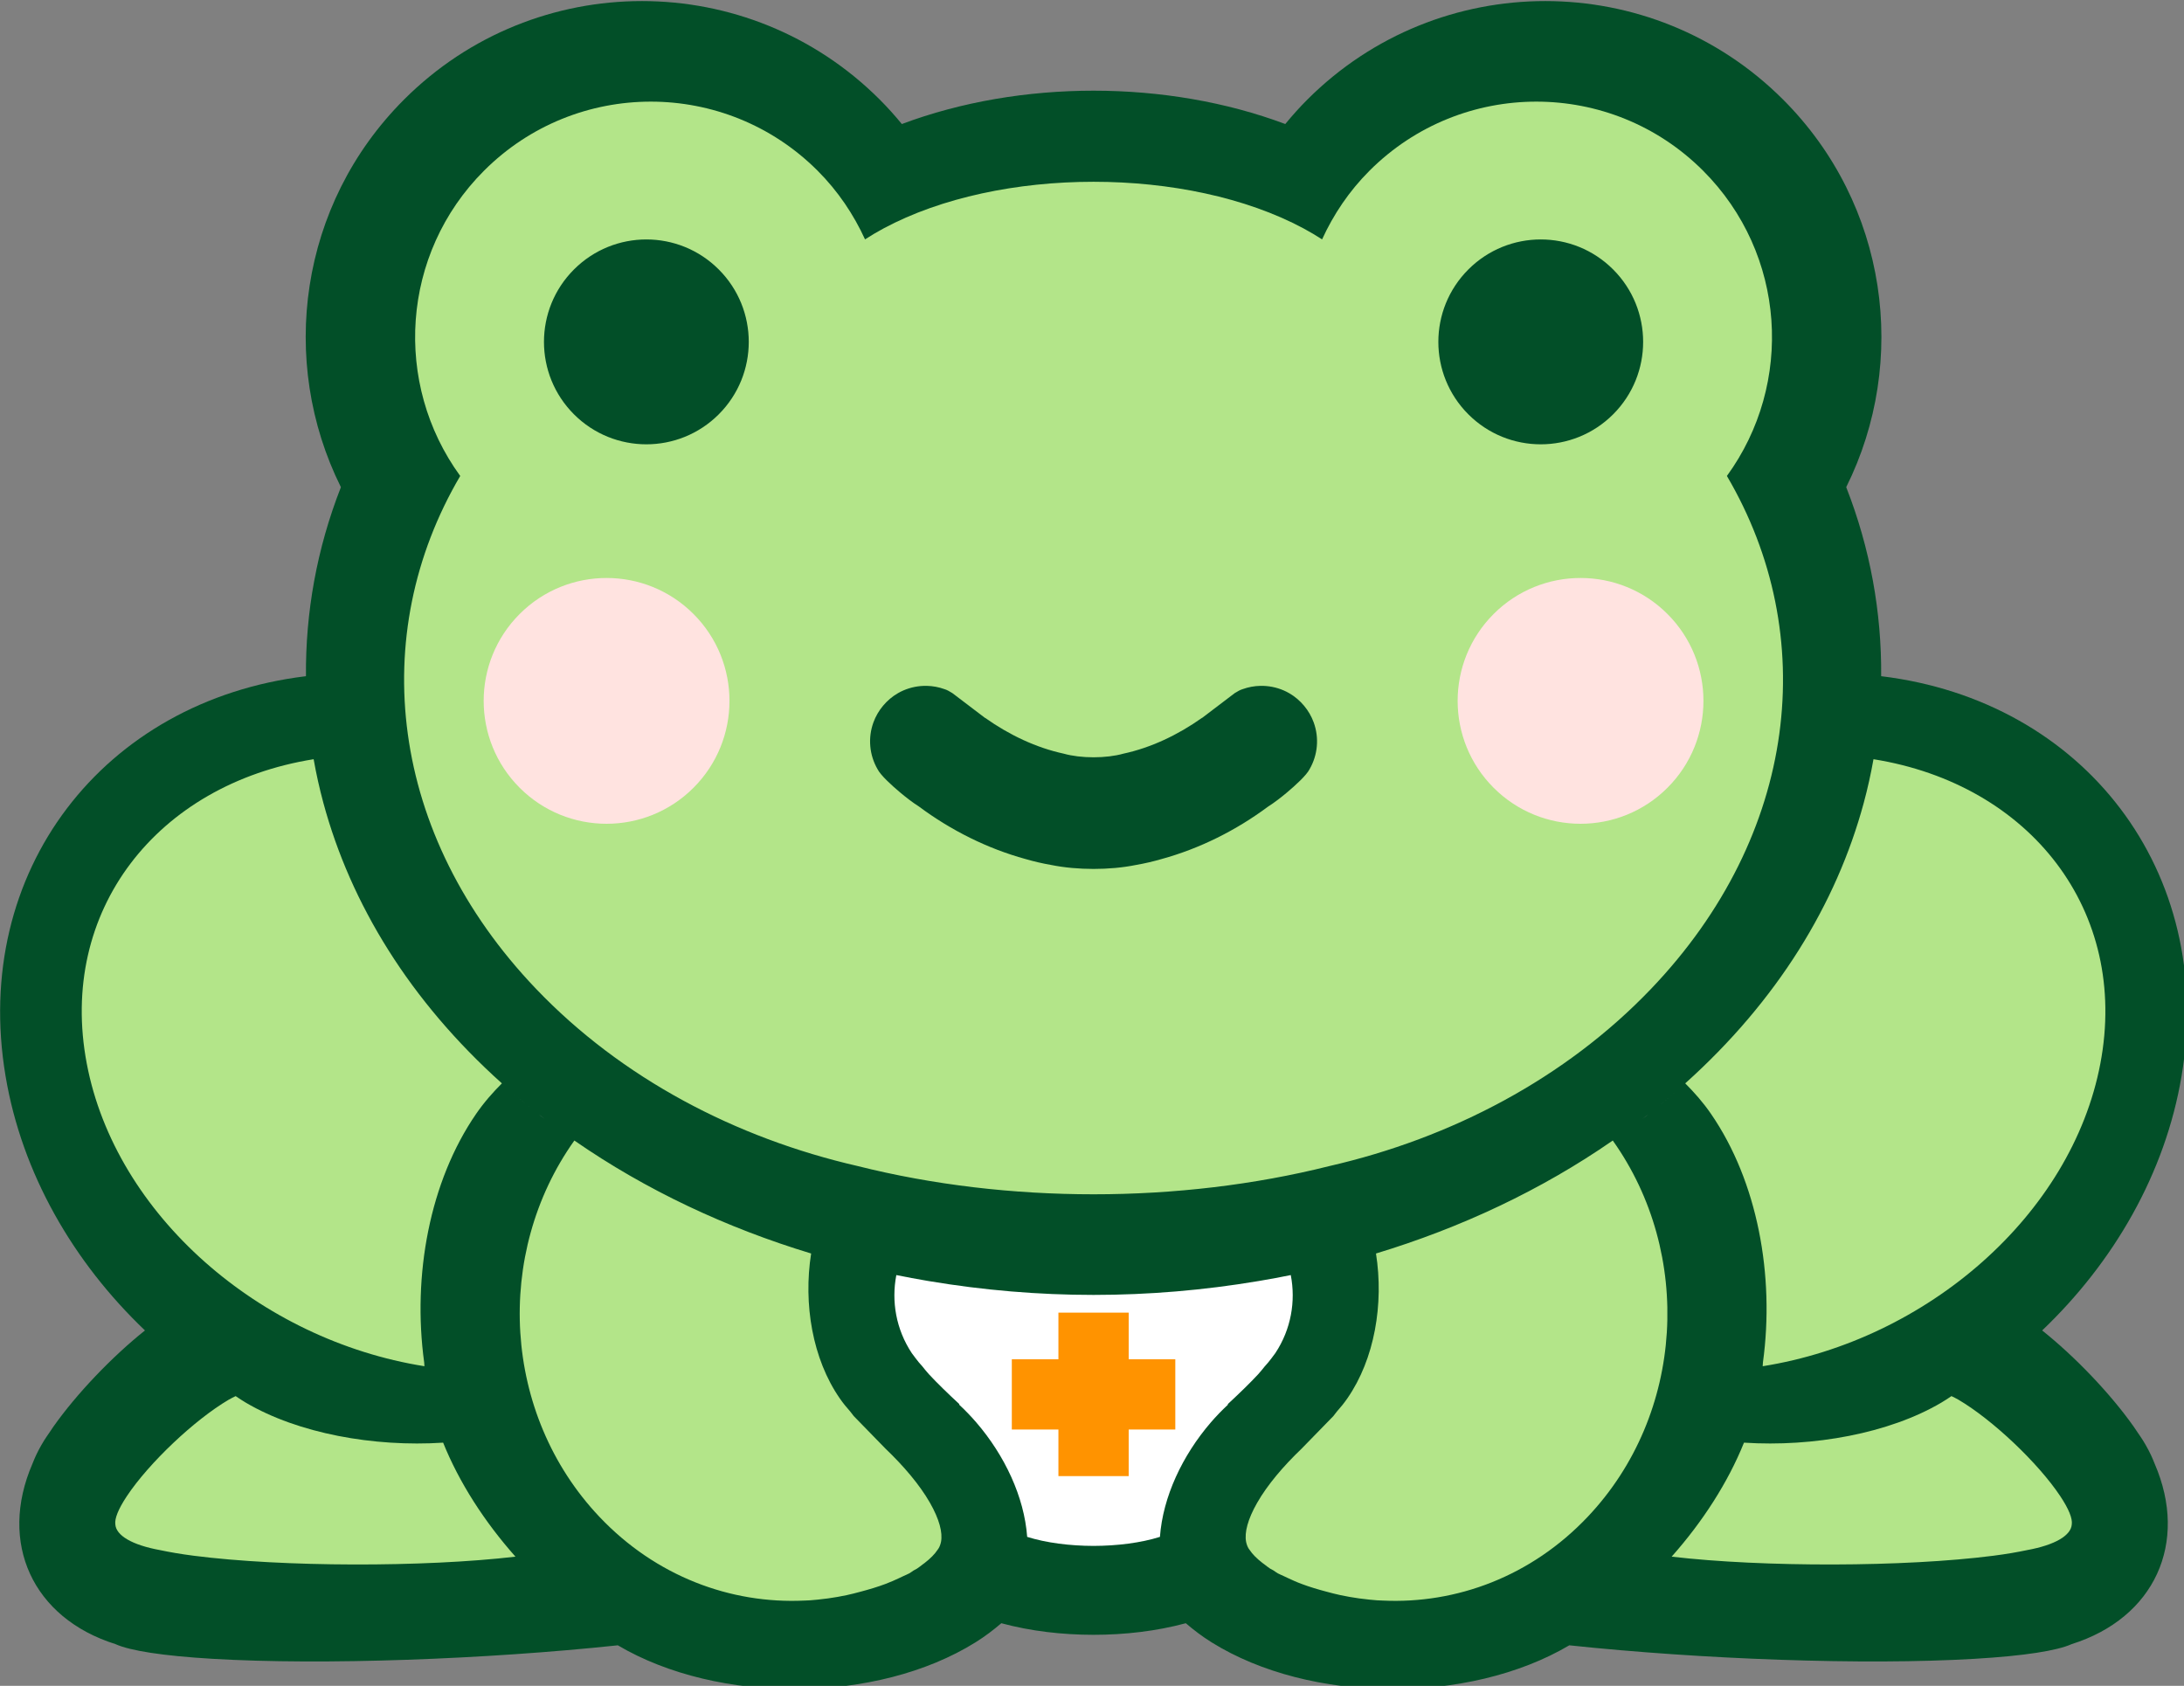 <?xml version="1.0" encoding="UTF-8" standalone="no"?>
<!-- Created with Inkscape (http://www.inkscape.org/) -->

<svg
   width="352.778mm"
   height="272.318mm"
   viewBox="0 0 352.778 272.318"
   version="1.1"
   id="svg1"
   xmlns:inkscape="http://www.inkscape.org/namespaces/inkscape"
   xmlns:sodipodi="http://sodipodi.sourceforge.net/DTD/sodipodi-0.dtd"
   xmlns="http://www.w3.org/2000/svg"
   xmlns:svg="http://www.w3.org/2000/svg">
  <rect x="0" y="0" width="352.778" height="272.318" fill="#808080" stroke="none"/>
  <sodipodi:namedview
     id="namedview1"
     pagecolor="#ffffff"
     bordercolor="#000000"
     borderopacity="0.25"
     inkscape:showpageshadow="2"
     inkscape:pageopacity="0.0"
     inkscape:pagecheckerboard="0"
     inkscape:deskcolor="#d1d1d1"
     inkscape:document-units="mm"
     inkscape:export-bgcolor="#00000000">
    <inkscape:page
       x="0"
       y="0"
       width="352.778"
       height="272.318"
       id="page2"
       margin="0"
       bleed="0" />
  </sodipodi:namedview>
  <defs
     id="defs1">
    <clipPath
       clipPathUnits="userSpaceOnUse"
       id="clipPath4-2">
      <path
         d="M 39,140.083 H 1041 V 914.008 H 39 Z"
         id="path4-3" />
    </clipPath>
    <clipPath
       clipPathUnits="userSpaceOnUse"
       id="clipPath6-9">
      <path
         d="M 76.324,180.45 H 1003.676 V 868.024 H 76.324 Z"
         id="path6-9" />
    </clipPath>
    <clipPath
       clipPathUnits="userSpaceOnUse"
       id="clipPath8-7">
      <path
         d="M 260.117,535.798 H 374.518 V 650.199 H 260.117 Z"
         id="path8-0" />
    </clipPath>
    <clipPath
       clipPathUnits="userSpaceOnUse"
       id="clipPath10-3">
      <path
         d="M 705.482,535.798 H 819.883 V 650.199 H 705.482 Z"
         id="path10-9" />
    </clipPath>
    <clipPath
       clipPathUnits="userSpaceOnUse"
       id="clipPath12-8">
      <path
         d="M 447.925,205.584 H 632.075 V 331.43 H 447.925 Z"
         id="path12-6" />
    </clipPath>
    <clipPath
       clipPathUnits="userSpaceOnUse"
       id="clipPath14-5">
      <path
         d="m 501.621,237.49 h 76.758 v 76.758 H 501.621 Z"
         id="path14-7" />
    </clipPath>
  </defs>
  <g
     inkscape:label="Layer 1"
     inkscape:groupmode="layer"
     id="layer1"
     transform="translate(62.139,-12.31)">
    <g
       id="g2"
       transform="matrix(0.265,0,0,0.265,-76.25,-46.601)">
      <g
         id="g3">
        <path
           id="path3"
           d="m 333.465,913.008 c -39.367,0 -78.735,-15.012 -108.771,-45.048 C 176.729,819.995 167.202,748.281 195.833,690.725 184.818,662.625 179.62,633.442 179.851,604.288 87.204,593.076 26.769,515.134 42.483,421.462 49.951,376.941 73.409,336.418 106.235,305.11 91.269,293.189 74.972,276.167 64.348,261.087 c -0.589,-0.828 -1.136,-1.675 -1.698,-2.517 -0.816,-1.216 -1.73,-2.481 -2.459,-3.659 -2.056,-3.324 -3.493,-6.164 -4.566,-8.694 -0.3,-0.708 -0.622,-1.433 -0.849,-2.078 -15.625,-36.155 0.049,-70.557 38.023,-82.485 0.02,-0.006 0.039,-0.024 0.059,-0.029 6.627,-2.955 21.313,-5.31 44.287,-6.674 50.433,-2.995 124.92,-0.232 185.314,6.176 45.972,-27.147 118.482,-26.737 163.536,1.347 4.409,2.748 8.265,5.707 11.825,8.752 13.484,-3.633 27.83,-5.29 42.179,-5.298 14.349,0.008 28.695,1.665 42.179,5.298 3.56,-3.045 7.417,-6.004 11.825,-8.752 45.054,-28.083 117.565,-28.494 163.536,-1.347 60.394,-6.408 134.881,-9.171 185.314,-6.176 22.973,1.364 37.66,3.719 44.287,6.674 0.02,0.006 0.039,0.023 0.059,0.029 37.974,11.929 53.647,46.33 38.023,82.485 -0.227,0.645 -0.549,1.371 -0.849,2.078 -1.073,2.53 -2.51,5.37 -4.566,8.694 -0.729,1.178 -1.643,2.443 -2.459,3.659 -0.561,0.842 -1.109,1.69 -1.698,2.517 -10.624,15.08 -26.921,32.102 -41.887,44.023 32.826,31.308 56.284,71.831 63.752,116.352 15.714,93.672 -44.721,171.614 -137.368,182.826 0.231,29.154 -4.967,58.337 -15.982,86.437 28.63,57.556 19.104,129.27 -28.861,177.235 -30.036,30.036 -69.403,45.048 -108.771,45.048 -39.367,-10e-5 -78.734,-15.012 -108.771,-45.048 -3.592,-3.592 -6.937,-7.339 -10.098,-11.181 -27.078,10.155 -57.369,15.245 -87.666,15.25 -30.298,-0.005 -60.588,-5.095 -87.666,-15.25 -3.161,3.843 -6.507,7.59 -10.098,11.181 -30.036,30.036 -69.403,45.048 -108.771,45.048 z M 199.667,512.758 c 0.651,-1.486 1.278,-2.971 1.961,-4.449 -0.671,1.48 -1.323,2.962 -1.961,4.449 z m 680.665,0 c -0.638,-1.487 -1.29,-2.969 -1.961,-4.449 0.683,1.479 1.31,2.964 1.961,4.449 z M 205.463,500.288 c 2.474,-4.892 5.014,-9.778 7.845,-14.577 3.431,-5.816 7.108,-11.551 11.064,-17.211 -3.941,5.662 -7.664,11.395 -11.064,17.211 -2.812,4.81 -5.402,9.675 -7.845,14.577 z m 669.074,0 c -2.443,-4.902 -5.032,-9.767 -7.845,-14.577 -3.4,-5.816 -7.123,-11.549 -11.064,-17.211 3.956,5.66 7.633,11.395 11.064,17.211 2.831,4.799 5.371,9.685 7.845,14.577 z m -649.931,-32.081 c 11.72,-16.718 25.755,-32.689 42.062,-47.653 -16.386,14.973 -30.4,30.947 -42.062,47.653 z m 630.788,0 c -11.663,-16.706 -25.676,-32.68 -42.062,-47.653 16.307,14.964 30.342,30.935 42.062,47.653 z M 268.805,418.652 c 4.493,-4.05 9.187,-8.022 14.021,-11.913 -4.855,3.887 -9.515,7.87 -14.021,11.913 z m 542.39,0 c -4.506,-4.043 -9.165,-8.027 -14.021,-11.913 4.833,3.891 9.528,7.864 14.021,11.913 z M 286.368,403.87 c 0.884,-0.692 1.802,-1.336 2.693,-2.02 -0.551,0.42 -1.149,0.777 -1.698,1.2 -0.344,0.266 -0.652,0.553 -0.995,0.82 z m 507.265,0 c -0.343,-0.267 -0.651,-0.554 -0.995,-0.82 -0.548,-0.423 -1.147,-0.78 -1.698,-1.2 0.891,0.684 1.809,1.327 2.693,2.02 z"
           style="fill:#024f28;fill-opacity:1;fill-rule:nonzero;stroke:none"
           transform="matrix(1.333,0,0,-1.333,0,1440)"
           clip-path="url(#clipPath4-2)" />
      </g>
      <g
         id="g4">
        <path
           id="path5"
           d="m 337.533,867.024 c -27.604,0 -55.193,-10.525 -76.251,-31.583 -38.053,-38.053 -41.6,-97.416 -10.889,-139.593 -42.705,-72.588 -32.764,-164.028 34.745,-234.606 39.053,-40.83 91.215,-68.168 147.028,-80.963 34.301,-8.613 71.068,-12.909 107.834,-12.909 36.766,0 73.533,4.295 107.834,12.909 55.813,12.795 107.974,40.134 147.028,80.963 67.508,70.579 77.449,162.018 34.745,234.606 30.711,42.177 27.164,101.54 -10.889,139.593 -21.058,21.058 -48.647,31.583 -76.251,31.583 -27.604,0 -55.222,-10.525 -76.28,-31.583 -9.353,-9.353 -16.491,-20.046 -21.69,-31.408 -2.662,1.717 -5.457,3.395 -8.459,5.005 -26.519,14.225 -61.279,21.338 -96.038,21.338 -34.759,0 -69.519,-7.114 -96.038,-21.338 -3.002,-1.61 -5.797,-3.288 -8.459,-5.005 -5.199,11.361 -12.336,22.054 -21.69,31.408 -21.058,21.058 -48.676,31.583 -76.28,31.583 z m -2.02,-63.02 c 11.986,0 23.96,-4.583 33.105,-13.728 18.289,-18.29 18.29,-47.95 0,-66.24 -18.29,-18.29 -47.921,-18.29 -66.211,0 -18.289,18.29 -18.29,47.95 0,66.24 9.145,9.145 21.12,13.728 33.105,13.728 z m 408.973,0 c 11.986,0 23.961,-4.583 33.105,-13.728 18.29,-18.29 18.289,-47.95 0,-66.24 -18.29,-18.29 -47.921,-18.29 -66.211,0 -18.29,18.29 -18.289,47.95 0,66.24 9.145,9.145 21.12,13.728 33.105,13.728 z M 463.749,599.868 c 2.751,-0.059 5.495,-0.56 8.137,-1.522 0.971,-0.286 2.209,-0.936 3.542,-1.786 l 14.987,-11.386 v 0.059 c 11.101,-7.87 23.437,-13.673 35.915,-16.362 3.884,-1.101 8.759,-1.668 13.669,-1.668 4.91,-1e-4 9.786,0.568 13.669,1.668 12.479,2.689 24.815,8.492 35.915,16.362 v -0.059 l 14.987,11.386 c 1.333,0.85 2.571,1.499 3.542,1.786 2.643,0.962 5.386,1.463 8.137,1.522 0.917,0.02 1.839,-0.008 2.752,-0.088 3.648,-0.319 7.232,-1.403 10.479,-3.278 2.563,-1.478 4.858,-3.439 6.762,-5.708 1.904,-2.269 3.409,-4.859 4.42,-7.64 2.565,-7.047 1.876,-14.873 -1.873,-21.368 -1.391,-2.798 -6.537,-7.474 -10.362,-10.684 -2.543,-2.134 -5.777,-4.65 -8.576,-6.41 -14.749,-10.97 -31.393,-19.252 -48.707,-24.002 -3.837,-1.118 -7.749,-2.03 -11.738,-2.722 -6.143,-1.239 -12.783,-1.811 -19.407,-1.815 -6.624,0.004 -13.263,0.576 -19.407,1.815 -3.989,0.692 -7.901,1.604 -11.738,2.722 -17.313,4.75 -33.958,13.032 -48.707,24.002 -2.799,1.76 -6.033,4.277 -8.576,6.41 -3.825,3.209 -8.971,7.886 -10.362,10.684 -3.75,6.495 -4.438,14.321 -1.873,21.368 1.011,2.781 2.516,5.371 4.42,7.64 1.904,2.269 4.199,4.229 6.762,5.708 3.247,1.875 6.831,2.959 10.479,3.278 0.912,0.08 1.835,0.107 2.751,0.088 z M 183.363,566.324 C 111.679,554.851 66.357,496.977 79.627,427.111 92.773,357.9 158.922,300.673 234.031,288.748 c -0.027,0.568 -0.081,1.151 -0.117,1.727 -5.444,39.845 2.494,82.778 23.739,113.659 3.671,5.336 7.671,9.827 11.796,13.962 -42,37.656 -69.125,81.951 -81.636,128.265 -1.788,6.62 -3.263,13.275 -4.449,19.963 z m 713.273,0 c -1.187,-6.688 -2.661,-13.343 -4.449,-19.963 -12.512,-46.314 -39.637,-90.609 -81.637,-128.265 4.125,-4.135 8.125,-8.627 11.796,-13.962 21.245,-30.881 29.183,-73.814 23.739,-113.659 -0.036,-0.575 -0.09,-1.159 -0.117,-1.727 75.11,11.925 141.258,69.152 154.404,138.363 13.27,69.866 -32.052,127.74 -103.736,139.212 z M 302.584,391.957 c -36.736,-51.599 -33.005,-125.122 11.474,-172.084 25.77,-27.208 59.989,-39.901 93.725,-38.286 0.869,0.038 1.724,0.057 2.605,0.117 2.273,0.159 4.527,0.413 6.791,0.703 0.491,0.063 0.971,0.106 1.464,0.176 2.892,0.406 5.77,0.903 8.635,1.522 2.048,0.443 4.088,0.97 6.118,1.522 3.942,1.043 7.83,2.193 11.474,3.571 2.251,0.825 4.295,1.77 6.352,2.722 0.58,0.27 1.163,0.541 1.727,0.82 0.919,0.456 1.972,0.833 2.839,1.317 0.767,0.428 1.26,0.881 1.961,1.317 0.494,0.294 1.077,0.548 1.551,0.849 1.012,0.643 1.731,1.288 2.605,1.932 0.276,0.219 0.617,0.424 0.878,0.644 2.574,1.999 4.571,3.993 5.825,5.913 0.671,0.811 1.121,1.791 1.434,2.898 0.089,0.279 0.146,0.544 0.205,0.82 0.807,4.247 -0.74,10.321 -5.064,17.884 -4.694,8.209 -12.003,16.795 -20.314,24.734 l -14.518,14.899 -1.61,2.078 c -1.665,1.855 -3.274,3.825 -4.8,6.03 -12.452,17.98 -16.723,43.151 -13.084,66.24 -38.779,11.743 -75.51,28.948 -108.273,51.663 z m 474.832,0 c -32.763,-22.715 -69.494,-39.92 -108.273,-51.663 3.639,-23.089 -0.632,-48.26 -13.084,-66.24 -1.526,-2.204 -3.136,-4.175 -4.8,-6.03 l -1.61,-2.078 -14.518,-14.899 c -8.311,-7.939 -15.62,-16.525 -20.314,-24.734 -4.324,-7.563 -5.871,-13.638 -5.064,-17.884 0.059,-0.275 0.116,-0.54 0.205,-0.82 0.313,-1.107 0.763,-2.087 1.434,-2.898 1.254,-1.92 3.251,-3.914 5.825,-5.913 0.261,-0.22 0.602,-0.425 0.878,-0.644 0.874,-0.644 1.593,-1.289 2.605,-1.932 0.474,-0.301 1.058,-0.555 1.551,-0.849 0.701,-0.436 1.194,-0.889 1.961,-1.317 0.867,-0.484 1.92,-0.861 2.839,-1.317 0.564,-0.279 1.147,-0.55 1.727,-0.82 2.057,-0.952 4.101,-1.897 6.352,-2.722 3.644,-1.378 7.533,-2.528 11.474,-3.571 2.029,-0.552 4.069,-1.079 6.118,-1.522 2.865,-0.619 5.743,-1.116 8.635,-1.522 0.493,-0.07 0.972,-0.112 1.464,-0.176 2.264,-0.289 4.518,-0.544 6.791,-0.703 0.882,-0.061 1.736,-0.079 2.605,-0.117 33.736,-1.615 67.955,11.078 93.725,38.286 44.48,46.961 48.211,120.485 11.474,172.084 z M 147.711,275.078 c -1.028,-0.522 -1.978,-0.932 -3.132,-1.61 -15.639,-9.181 -36.519,-28.939 -46.629,-44.141 -3.993,-6.004 -5.616,-10.297 -5.269,-12.85 0.294,-5.091 7.567,-9.474 20.49,-11.825 4.341,-0.915 9.288,-1.785 15.455,-2.576 40.471,-5.191 105.169,-5.306 147.028,-0.41 -14.214,16.019 -25.736,33.914 -33.076,52.131 -31.694,-2.065 -66.322,4.231 -90.125,18.236 -1.695,0.997 -3.219,2.009 -4.742,3.044 z m 784.577,0 c -1.523,-1.035 -3.047,-2.047 -4.742,-3.044 -23.803,-14.005 -58.431,-20.301 -90.125,-18.236 -7.34,-18.217 -18.862,-36.112 -33.076,-52.131 41.858,-4.896 106.557,-4.782 147.028,0.41 6.167,0.791 11.114,1.661 15.455,2.576 12.923,2.352 20.195,6.735 20.49,11.825 0.348,2.553 -1.276,6.846 -5.269,12.85 -10.11,15.202 -30.99,34.959 -46.629,44.141 -1.154,0.678 -2.104,1.088 -3.132,1.61 z"
           style="fill:#b3e589;fill-opacity:1;fill-rule:nonzero;stroke:none"
           transform="matrix(1.333,0,0,-1.333,0,1440)"
           clip-path="url(#clipPath6-9)" />
      </g>
      <g
         id="g6">
        <path
           id="path7"
           d="m 357.057,632.738 c 21.948,-21.948 21.948,-57.531 0,-79.479 -21.948,-21.948 -57.532,-21.948 -79.479,0 -21.948,21.948 -21.948,57.531 0,79.479 21.948,21.948 57.531,21.948 79.479,0 z"
           style="fill:#ffe3e0;fill-opacity:1;fill-rule:nonzero;stroke:none"
           transform="matrix(1.333,0,0,-1.333,0,1440)"
           clip-path="url(#clipPath8-7)" />
      </g>
      <g
         id="g8">
        <path
           id="path9"
           d="m 802.422,632.738 c 21.948,-21.948 21.948,-57.531 0,-79.479 -21.948,-21.948 -57.532,-21.948 -79.479,0 -21.948,21.948 -21.948,57.531 0,79.479 21.948,21.948 57.531,21.948 79.479,0 z"
           style="fill:#ffe3e0;fill-opacity:1;fill-rule:nonzero;stroke:none"
           transform="matrix(1.333,0,0,-1.333,0,1440)"
           clip-path="url(#clipPath10-3)" />
      </g>
      <g
         id="g10">
        <path
           id="path11"
           d="m 449.816,330.43 c -2.325,-11.972 -0.147,-24.805 7.054,-35.681 0.329,-0.496 0.71,-0.925 1.054,-1.405 0.141,-0.215 0.392,-0.528 0.556,-0.761 1.04,-1.391 2.119,-2.71 3.278,-3.952 1.028,-1.218 1.574,-2.05 2.956,-3.542 3.821,-4.122 8.698,-8.829 13.874,-13.64 v -0.322 c 0.02,-0.019 0.038,-0.04 0.059,-0.059 2.712,-2.522 5.283,-5.181 7.728,-8.02 12.964,-15.059 21.923,-33.979 23.27,-52.336 8.733,-2.745 19.539,-4.104 30.354,-4.127 10.815,0.023 21.621,1.382 30.354,4.127 1.348,18.357 10.306,37.277 23.27,52.336 2.444,2.839 5.016,5.498 7.728,8.02 0.02,0.019 0.038,0.04 0.059,0.059 v 0.322 c 5.176,4.811 10.054,9.518 13.874,13.64 1.382,1.492 1.929,2.324 2.956,3.542 1.16,1.242 2.239,2.56 3.278,3.952 0.164,0.233 0.415,0.546 0.556,0.761 0.344,0.479 0.725,0.909 1.054,1.405 7.202,10.876 9.379,23.709 7.054,35.681 -4.646,-0.945 -9.31,-1.808 -13.992,-2.605 -0.351,-0.059 -0.702,-0.117 -1.054,-0.176 -24.755,-4.152 -49.938,-6.293 -75.138,-6.293 -25.201,0 -50.384,2.141 -75.138,6.293 -0.351,0.058 -0.702,0.117 -1.054,0.176 -4.681,0.797 -9.346,1.66 -13.992,2.605 z"
           style="fill:#ffffff;fill-opacity:1;fill-rule:nonzero;stroke:none"
           transform="matrix(1.333,0,0,-1.333,0,1440)"
           clip-path="url(#clipPath12-8)" />
      </g>
      <g
         id="g12">
        <path
           id="path13"
           d="M 523.93,313.247 V 291.909 h -21.309 v -32.11 h 21.309 v -21.309 h 32.139 v 21.309 h 21.309 v 32.11 h -21.309 v 21.338 z"
           style="fill:#ff9300;fill-opacity:1;fill-rule:nonzero;stroke:none"
           transform="matrix(1.333,0,0,-1.333,0,1440)"
           clip-path="url(#clipPath14-5)" />
      </g>
    </g>
  </g>
</svg>
